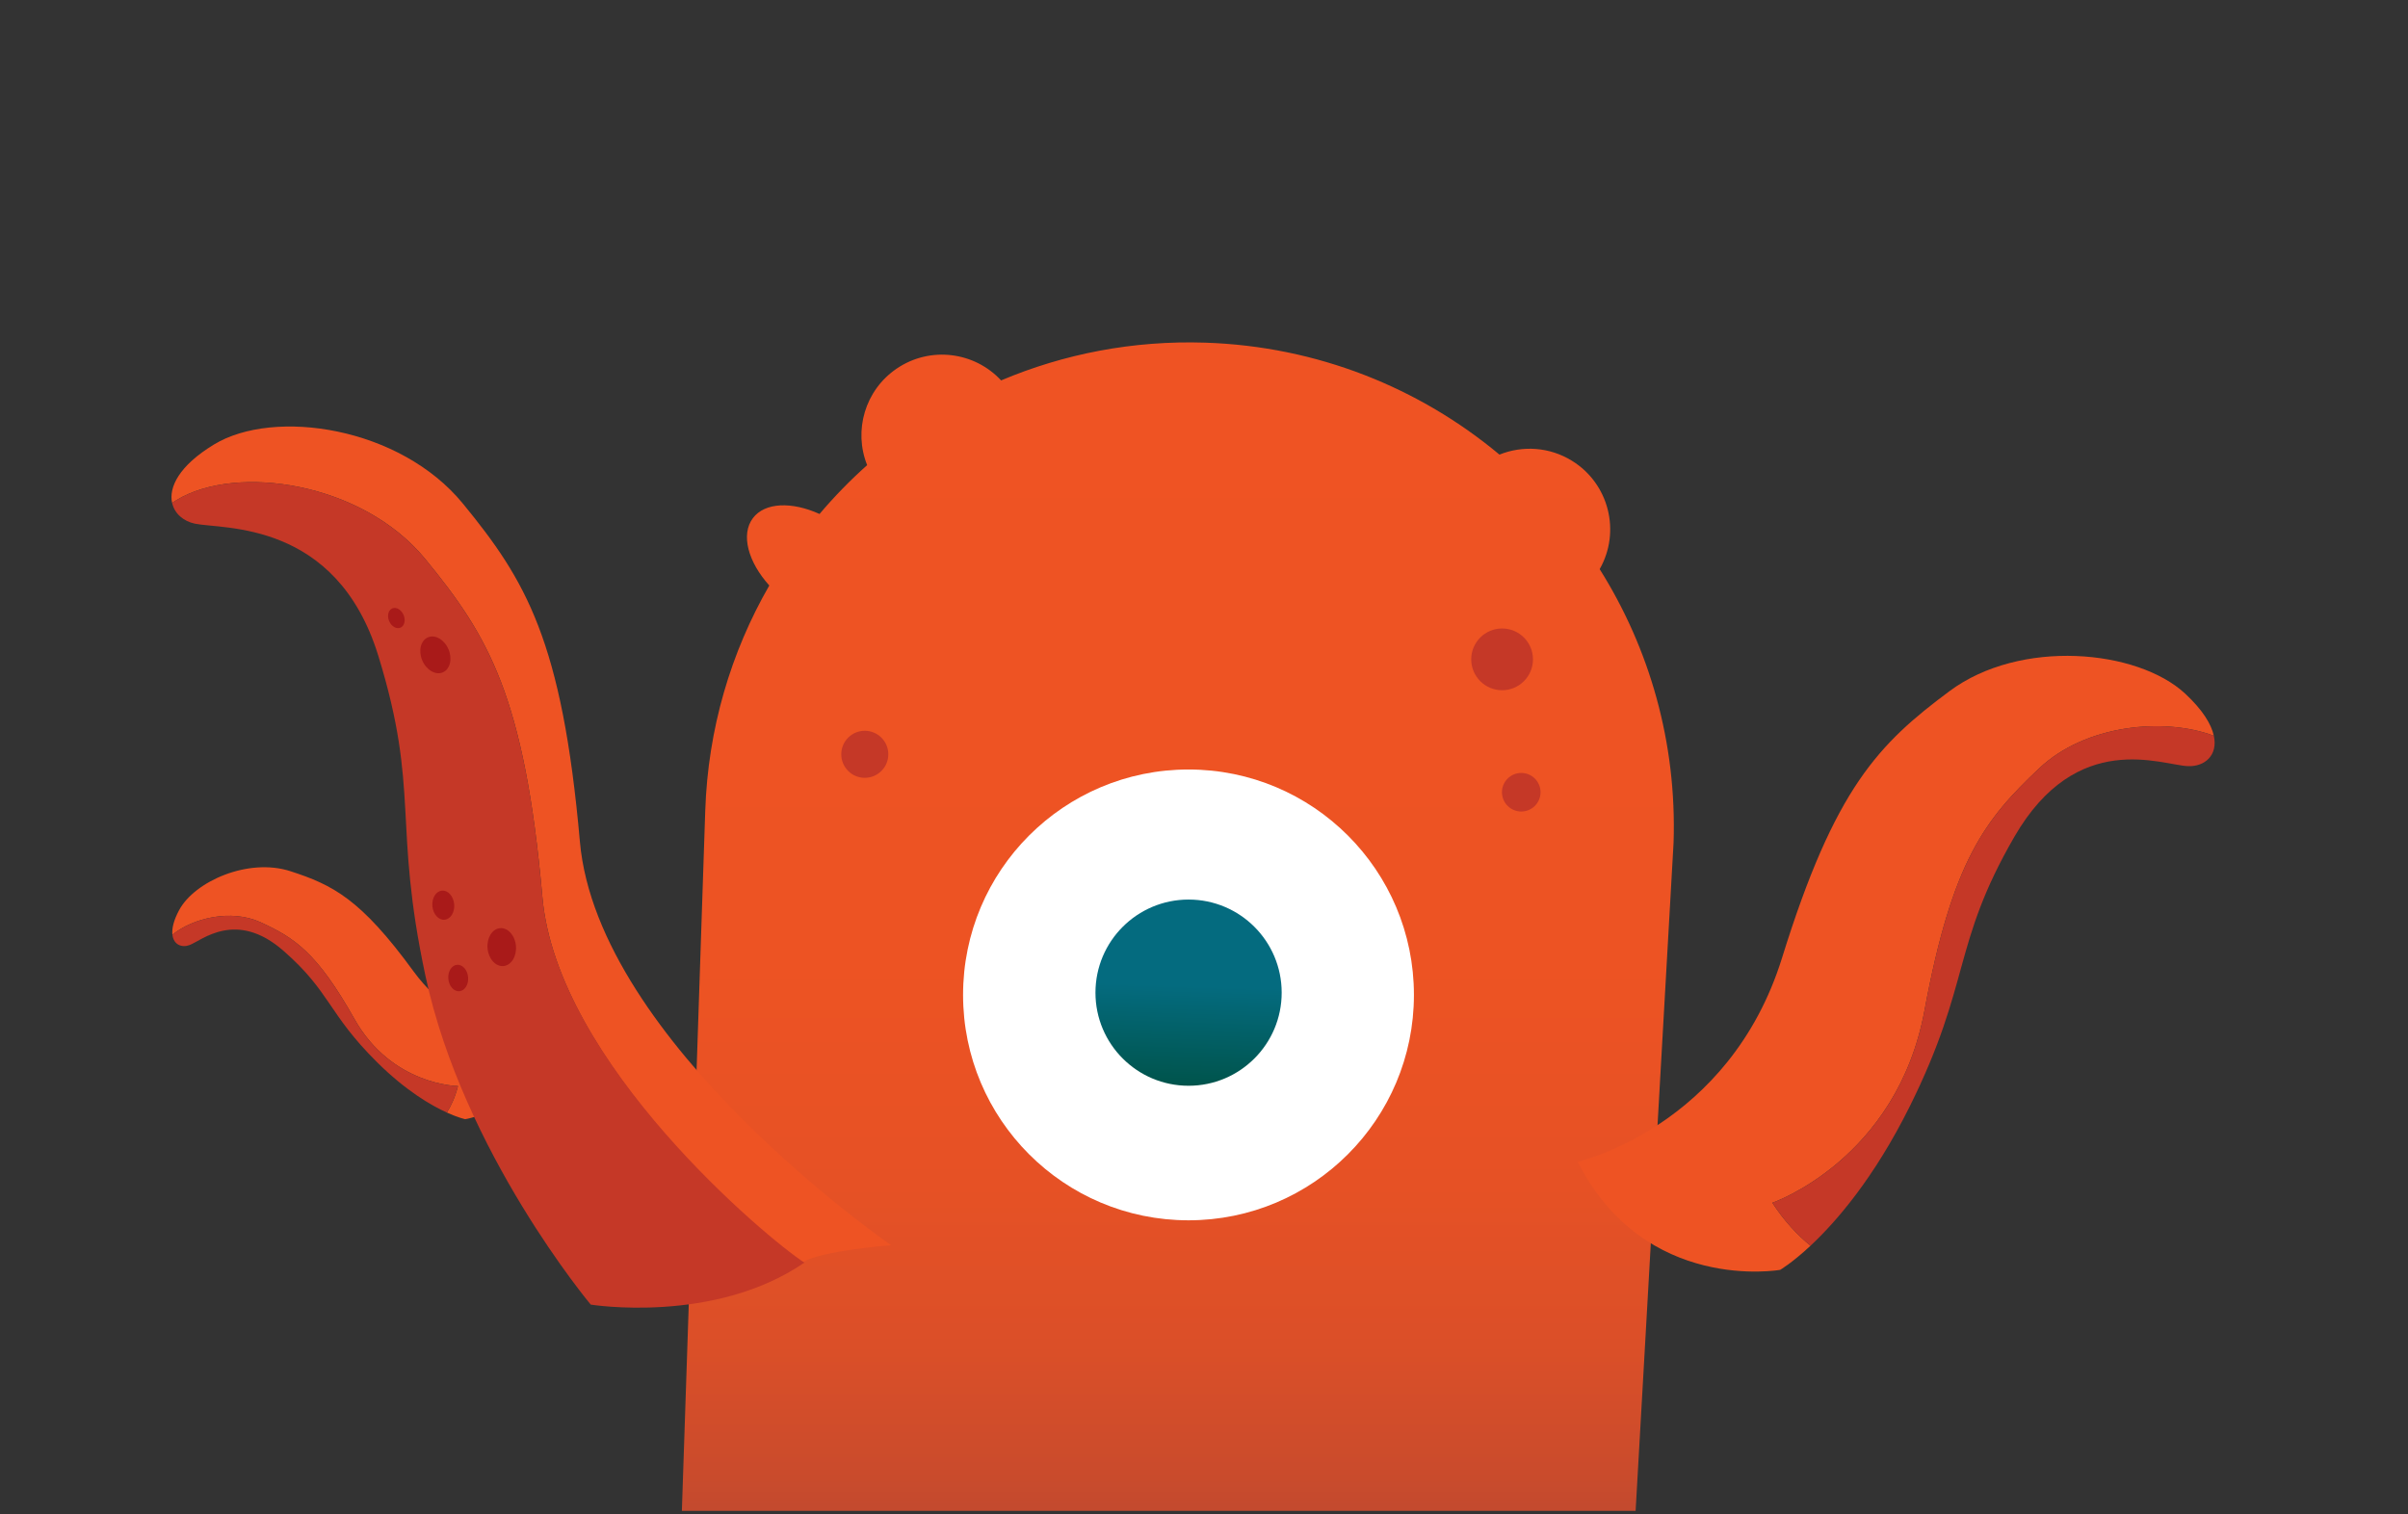 <!-- Generator: Adobe Illustrator 17.0.2, SVG Export Plug-In . SVG Version: 6.00 Build 0)  -->
<!DOCTYPE svg PUBLIC "-//W3C//DTD SVG 1.1//EN" "http://www.w3.org/Graphics/SVG/1.1/DTD/svg11.dtd">
<svg version="1.1" id="monster" xmlns="http://www.w3.org/2000/svg" xmlns:xlink="http://www.w3.org/1999/xlink" x="0px" y="0px"
   width="660px" height="415px" viewBox="0 0 660 415" enable-background="new 0 0 660 415" xml:space="preserve">
<rect x="0" y="0" width="660" height="415" fill="#333333" stroke="none"/>
<g id="body">
  
    <linearGradient id="SVGID_1_" gradientUnits="userSpaceOnUse" x1="273.754" y1="663.406" x2="273.754" y2="381.139" gradientTransform="matrix(1.135 0 0 1.135 12.204 -338.622)">
    <stop  offset="0" style="stop-color:#C34A2E"/>
    <stop  offset="0.033" style="stop-color:#CA4B2C"/>
    <stop  offset="0.142" style="stop-color:#DB4F28"/>
    <stop  offset="0.279" style="stop-color:#E65125"/>
    <stop  offset="0.47" style="stop-color:#ED5323"/>
    <stop  offset="1" style="stop-color:#EF5323"/>
  </linearGradient>
  <path fill="url(#SVGID_1_)" d="M438.449,156.011c5.839-10.264,2.569-23.392-7.548-29.676c-6.22-3.865-13.611-4.259-19.921-1.72
    c-21.919-18.284-49.868-29.672-80.607-30.685c-19.85-0.654-38.82,3.091-55.987,10.345c-7.29-7.871-19.429-9.459-28.584-3.259
    c-8.759,5.933-11.906,17.047-8.129,26.483c-4.656,4.15-9.017,8.626-13.052,13.392c-7.575-3.44-14.992-3.217-18.265,1.14
    c-3.378,4.494-1.318,12.002,4.495,18.46c-10.502,18.246-16.813,39.257-17.555,61.768l-6.406,191.886h261.409l10.402-183.139
    C459.608,203.5,452.08,177.673,438.449,156.011z"/>
  <circle fill="#C53827" cx="237.026" cy="206.764" r="6.448"/>
  <circle fill="#C53827" cx="411.704" cy="180.737" r="8.463"/>
  <circle fill="#C53827" cx="416.954" cy="217.16" r="5.288"/>
</g>
<g id="tenticle_1">
  <path fill="#EE5323" d="M97.146,279.315c-10.292-18.255-16.381-22.227-25.765-26.53c-7.927-3.634-18.459-1.205-24.127,3.433
    c-0.187-1.607,0.288-3.847,1.847-6.749c4.215-7.86,18.951-14.42,30.518-10.656c11.567,3.761,19.227,7.572,33.683,27.39
    c14.454,19.82,35.685,17.607,35.685,17.607c-2.799,20.172-21.478,22.972-21.478,22.972s-1.865-0.38-5.029-1.813
    c1.262-2.007,2.322-4.402,3.046-7.269C125.525,297.699,107.436,297.572,97.146,279.315z"/>
  <path fill="#C53827" d="M77.709,260.64c-12.981-11.363-22.365-2.869-25.749-1.589c-2.133,0.806-4.389-0.091-4.707-2.833
    c5.668-4.638,16.201-7.066,24.127-3.433c9.385,4.303,15.473,8.275,25.765,26.53c10.29,18.256,28.379,18.385,28.379,18.385
    c-0.724,2.866-1.783,5.262-3.046,7.269c-4.377-1.984-11.245-5.986-19.119-13.791C89.797,277.727,90.69,272.003,77.709,260.64z"/>
</g>
<g id="tenticle_3">
  <path fill="#EE5323" d="M527.478,276.977c7.606-40.968,16.537-52.332,31.48-66.415c12.622-11.898,34.102-14.024,47.823-8.888
    c-0.69-3.148-3.04-7.065-7.867-11.548c-13.066-12.135-45.171-15.125-64.589-0.669c-19.418,14.455-31.421,26.514-45.883,73.08
    c-14.46,46.565-56.017,55.906-56.017,55.906c18.377,36.251,55.495,29.642,55.495,29.642s3.276-1.904,8.326-6.62
    c-3.687-2.981-7.245-6.824-10.473-11.767C485.771,329.7,519.873,317.948,527.478,276.977z"/>
  <path fill="#C53827" d="M552.095,229.397c17.159-29.684,40.403-19.642,47.628-19.385c4.556,0.162,8.233-2.965,7.056-8.337
    c-13.72-5.136-35.201-3.01-47.823,8.888c-14.943,14.082-23.874,25.447-31.48,66.415c-7.605,40.97-41.707,52.723-41.707,52.723
    c3.227,4.943,6.785,8.786,10.473,11.767c6.984-6.527,17.369-18.443,27.184-38.17C540.336,269.305,534.935,259.081,552.095,229.397z
    "/>
</g>
<g id="tenticle_2">
  <path fill="#EE5323" d="M116.593,153.271c17.237,21.05,27.198,37.507,32.077,92.693c4.015,45.411,61.072,93.624,71.197,100.136
    c4.718-3.241,24.364-4.779,24.364-4.779s-80.408-55.41-85.287-110.595c-4.879-55.183-14.84-71.642-32.077-92.691
    s-51.712-26.18-68.171-16.219c-9.697,5.868-12.458,11.804-11.526,16.021c0.405-0.262,0.82-0.523,1.25-0.784
    C64.88,127.091,99.357,132.221,116.593,153.271z"/>
  <path fill="#C53827" d="M53.421,143.546c7.667,1.612,38.808-1.018,50.28,36.246c11.473,37.262,3.899,45.534,12.922,87.765
    c10.317,48.285,45.295,90.053,45.295,90.053s33.817,5.477,58.555-11.509c-10.125-6.512-67.788-54.725-71.802-100.136
    c-4.879-55.185-14.841-71.643-32.077-92.693c-17.236-21.051-51.713-26.181-68.172-16.22c-0.431,0.261-0.846,0.523-1.25,0.784
    C47.823,140.778,50.271,142.884,53.421,143.546z"/>
  
    <ellipse transform="matrix(-0.921 0.391 -0.391 -0.921 299.554 298.127)" opacity="0.8" fill="#A21316" enable-background="new    " cx="119.469" cy="179.517" rx="3.905" ry="5.213"/>
  
    <ellipse transform="matrix(-0.921 0.391 -0.391 -0.921 275.057 282.925)" opacity="0.8" fill="#A21316" enable-background="new    " cx="108.766" cy="169.425" rx="2.149" ry="2.869"/>
  
    <ellipse transform="matrix(-0.996 0.091 -0.091 -0.996 265.062 484.266)" opacity="0.8" fill="#A21316" enable-background="new    " cx="121.467" cy="248.189" rx="3" ry="4.005"/>
  
    <ellipse transform="matrix(-0.996 0.091 -0.091 -0.996 298.068 505.771)" opacity="0.8" fill="#A21316" enable-background="new    " cx="137.465" cy="259.703" rx="3.905" ry="5.214"/>
  
    <ellipse transform="matrix(-0.996 0.091 -0.091 -0.996 274.998 523.777)" opacity="0.8" fill="#A21316" enable-background="new    " cx="125.505" cy="268.185" rx="2.722" ry="3.634"/>
</g>
<g id="eye_wrapper">
  <clipPath id="eye_clip">
    <circle cx="325.77" cy="272.715" r="63.168" id="bubba"/>
  </clipPath>
  <g id="eye" clip-path="url(#eye_clip)">
    <circle id="white" fill="#FFFFFF" cx="325.751" cy="272.715" r="61.787"/>
    
      <linearGradient id="pupil_1_" gradientUnits="userSpaceOnUse" x1="520.302" y1="767.779" x2="520.302" y2="722.802" gradientTransform="matrix(1.134 0.037 -0.037 1.134 -236.558 -592.615)">
      <stop  offset="0" style="stop-color:#00544C"/>
      <stop  offset="0.532" style="stop-color:#046B7F"/>
    </linearGradient>
    <circle id="pupil" fill="url(#pupil_1_)" cx="325.77" cy="272.101" r="25.52"/>
  </g>
</g>
</svg>